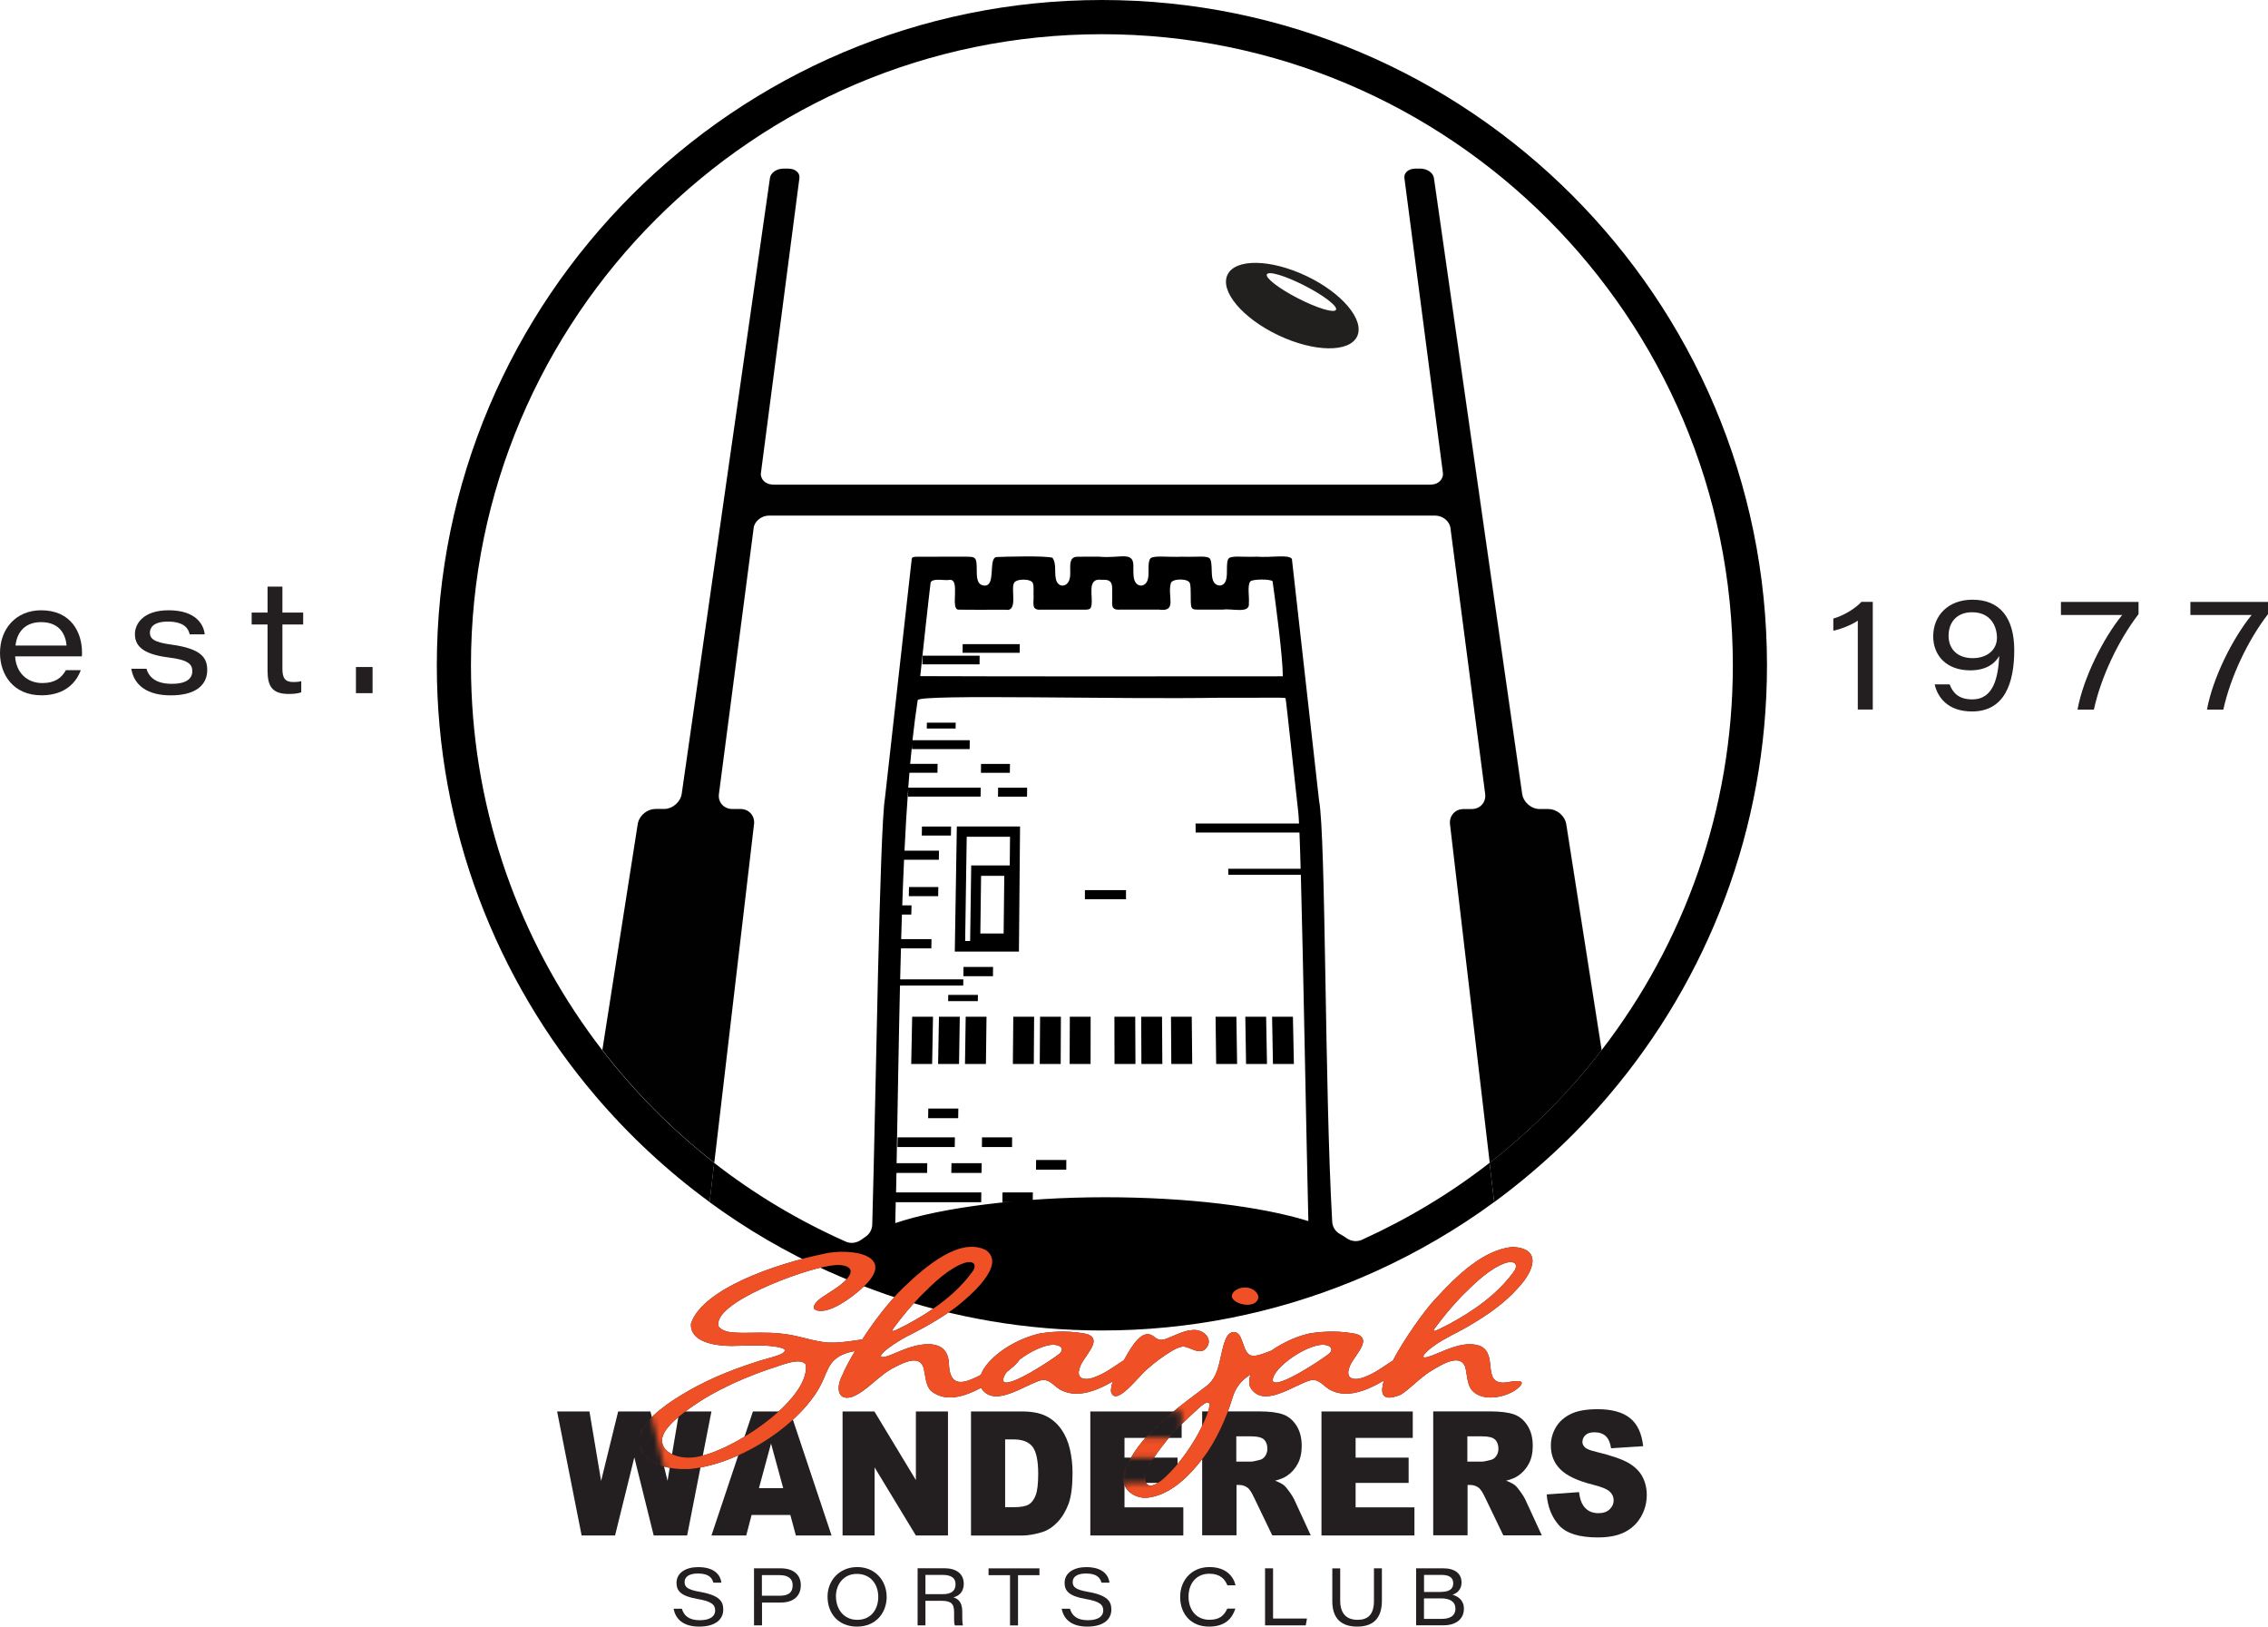 <?xml version="1.0" encoding="UTF-8"?>
<svg id="Layer_2" data-name="Layer 2" xmlns="http://www.w3.org/2000/svg" xmlns:xlink="http://www.w3.org/1999/xlink" viewBox="0 0 422.58 303">
  <defs>
    <style>
      .cls-1 {
        fill: #221f1f;
      }

      .cls-2 {
        fill: #231f20;
      }

      .cls-3 {
        fill: #fff;
      }

      .cls-4 {
        mask: url(#mask);
      }

      .cls-5 {
        fill: none;
      }

      .cls-6 {
        fill: #010101;
      }

      .cls-7 {
        fill: #f05025;
      }
    </style>
    <mask id="mask" x="117.38" y="230.69" width="169.72" height="49.92" maskUnits="userSpaceOnUse">
      <g id="mask0_21_99" data-name="mask0 21 99">
        <path class="cls-3" d="M117.38,230.69v49.92h169.72v-49.92H117.38ZM118.16,267.99c.15-1.49,1.18-3.12,3.07-4.89l2.7,10.94c-3.86-.88-5.9-3.03-5.77-6.05ZM215.92,271.6c-1.06,1.58-1.62,2.88-1.74,3.97.04.24.1.33.12.35l.06.32h-4.84v1.49l-.52-.3c-.35-.61-.53-1.25-.54-1.92-.02-1.5.65-2.81,1.34-3.98h6.12v.09h0ZM220.18,266.44c-.47.49-.92.95-1.33,1.4h-6.3l.04-.25c1.54-1.8,3.3-3.4,4.83-4.68h2.75v3.52h0Z"/>
      </g>
    </mask>
  </defs>
  <g id="Layer_1-2" data-name="Layer 1">
    <g>
      <path class="cls-5" d="M134.44,95.99l.8-5.61s6.87-47.93,8.2-57.22c.03-.24.13-.47.27-.68-.15.21-.25.44-.29.69-1.33,9.29-8.2,57.22-8.2,57.22l-.8,5.61-7.44,51.88c-.11.76-.52,1.44-1.08,1.95.57-.51.99-1.2,1.1-1.96l7.44-51.88Z"/>
      <path class="cls-5" d="M205.31,241.48c8.95,0,17.67-1.03,26.05-2.93h-.02c-8.38,1.9-17.08,2.92-26.03,2.92s-17.64-1.02-26.01-2.92h-.03c8.38,1.9,17.09,2.93,26.03,2.93Z"/>
      <path class="cls-5" d="M161.99,233.2c-10.45-4.16-20.18-9.78-28.91-16.6,0,0,0,0,0-.01-7.8-6.1-14.81-13.15-20.86-20.99,2.87-18.32,5.59-35.73,6.59-42.07.06-.39.2-.77.4-1.11-.2.34-.35.72-.41,1.12-.99,6.34-3.72,23.75-6.59,42.07h0c6.05,7.84,13.06,14.9,20.87,20.99,8.73,6.82,18.45,12.44,28.9,16.59,0,0,0,0,.01,0Z"/>
      <path class="cls-5" d="M267.34,96.04c1.43,0,2.71,1.03,2.88,2.31l6.47,49.53c.1.78-.13,1.48-.58,1.99.46-.51.69-1.22.59-2l-6.47-49.53c-.17-1.28-1.45-2.31-2.88-2.31h-124.06c-.72,0-1.4.26-1.92.68.52-.42,1.2-.67,1.91-.67h124.06Z"/>
      <path class="cls-5" d="M112.21,195.61c-14.36-18.61-23.29-41.64-24.35-66.66,1.06,25.03,9.98,48.05,24.35,66.66Z"/>
      <path class="cls-5" d="M268.84,88.05l-7.17-54.89c-.06-.48.14-.91.5-1.23-.37.32-.58.75-.51,1.24l7.17,54.89c.08.61-.13,1.17-.54,1.57.41-.4.63-.96.55-1.58Z"/>
      <path d="M179.28,238.55h.03c-5.95-1.35-11.74-3.13-17.31-5.35,0,0,0,0-.01,0,5.57,2.22,11.35,4,17.3,5.35Z"/>
      <path d="M231.37,238.54c5.93-1.35,11.69-3.13,17.25-5.33,0,0,0,0,0,0-5.56,2.21-11.33,3.99-17.27,5.34h.02Z"/>
      <path class="cls-5" d="M171.48,125.96c14.02.1,65.9.02,67.54.03-.02-3.7-1.28-13.3-1.91-17.71-.43-.43-3.73-.42-4.15.04-.6.76-.15,3.03-.27,4.01.28,2.11-3.14.96-4.88,1.24h-4.54c-.86,0-1.22-.06-1.33-.69-.18-.87.05-3.34-.23-4.19-.21-.98-3.38-.97-3.57,0-.66,2.46,1.27,5.35-2.19,4.88h-7.34c-1.92.13-1.26-1.29-1.39-2.78.01-1.76.21-2.94-1.91-2.77-2.99-.45-1.54,3.26-1.98,4.87-.12.79-.69.68-2.04.69h-7.35c-1.92.13-1.25-1.29-1.37-2.78,0-.86.04-1.64-.1-2.09-.22-.98-3.34-.97-3.57,0-.57,1.14.83,5.33-1.56,4.88-2.13-.01-7.11.03-8.62-.02-1.91.26.48-6.07-1.98-5.52-.87.12-3.03-.41-3.36.51-.3,2.36-1.91,17.18-1.92,17.33v.08s.01,0,.01,0ZM179.37,119.99h10.63l-.02,1.61h-10.64l.03-1.61ZM171.89,122.14h10.65l-.02,1.62h-10.66l.03-1.62Z"/>
      <polygon class="cls-5" points="179.83 175.29 180.75 175.29 180.96 161.21 188.13 161.21 188.19 155.87 180.12 155.87 179.83 175.29"/>
      <polygon class="cls-5" points="182.66 173.89 187.01 173.89 187.13 163.15 182.8 163.15 182.66 173.89"/>
      <path class="cls-5" d="M231.34,238.54c-15.47,0-36.55,0-52.04,0,8.37,1.9,17.07,2.92,26.01,2.92s17.65-1.02,26.03-2.92Z"/>
      <path class="cls-5" d="M274.19,150.7c.79,0,1.46-.32,1.91-.82.45-.51.68-1.22.58-1.99l-6.47-49.53c-.17-1.28-1.45-2.31-2.88-2.31h-124.06c-.71,0-1.39.26-1.91.67-.52.42-.88.99-.96,1.62-1.11,8.47-5.18,39.65-6.47,49.55-.2,1.55.92,2.81,2.5,2.81h1.5c1.58,0,2.72,1.27,2.54,2.84-1.03,8.78-4.55,38.79-7.4,63.06,0,0,0,0,0,0,0,0,0,0,0,.01,8.74,6.82,18.46,12.44,28.91,16.6.57-.11.32-.44.43-1.19.72-22.42,1.43-77,2.49-83.37,1.26-11.25,4.28-38.18,4.9-43.76.17-.82-.19-1.17,1.02-1.18,1.96.01,6.25-.03,8.45-.01,1.38.01,2.2-.08,2.5.46.65,1.22-.52,4.76,1.61,4.92,2.32.2.67-5.21,2.34-5.32,1.52-.06,9.01-.28,10.39.14.88,1.26.2,3.05.8,4.46.7,1.23,2.12.76,2.39-.53.44-1.31-.6-4.16,1.47-4.12.91-.03,2.44,0,4.05-.01,4.01.38,6.53-1.23,6.36,2.04.02.7-.02,1.49.13,2.09.39,1.67,2.21,1.66,2.59,0,.26-.99-.09-2.83.36-3.67.39-.82,3.1-.33,6.1-.46,2.66.11,4.74-.31,5.14.46.67,1.39-.41,4.68,1.74,4.92,2.13-.16.96-3.69,1.61-4.92.38-.77,2.54-.35,5.28-.46,2.96.2,5.9-.47,6.59.41.36,3.1,3.78,33.6,5.06,44.99,1.39,7.4.98,61.77,2.84,84.11,10.46-4.16,20.19-9.78,28.93-16.61-2.85-24.27-6.37-54.28-7.4-63.06-.18-1.58.95-2.84,2.54-2.84h0s0,0,0,0h1.51Z"/>
      <path class="cls-5" d="M243.92,232.22c-.44-15.82-1.02-50.88-1.52-69.25h-13.51l-.02-1.13h13.49c-.08-2.68-.15-4.97-.22-6.75h-19.34l-.02-1.68h19.28c-.05-.97-.09-1.68-.14-2.1-.67-5.86-2.28-21.08-2.37-21.23-.09-.22-4.84-.04-11.97-.1-19.51.35-55.85-.71-56.57.44-.36,2.32-.69,4.82-.97,7.48h10.67l-.02,1.65h-10.76l.02-.71c-.12,1.13-.23,2.28-.34,3.46h5.11l-.03,1.66h-5.22c-.08.91-.15,1.83-.22,2.77h13.5l-.02,1.67h-13.52l.03-1.44c-.27,3.64-.5,7.49-.69,11.51h6.43l-.03,1.69h-6.48c-.13,2.76-.24,5.6-.34,8.5h1.73l-.04,1.71h-1.75c-.05,1.51-.1,3.04-.14,4.58h5.65l-.03,1.72h-5.66c-.05,1.9-.1,3.83-.15,5.77h11.77l-.02,1.16h-11.78c-.24,10.66-.41,21.87-.63,33.09h5.71l-.03,1.81h-5.71c-.02,1.21-.05,2.42-.07,3.63h15.88l-.02,1.82h-15.9c-.07,3.17-.14,6.34-.22,9.48l.02.02c15.93-.06,79.29.14,77.22-.07.02-.12,0-.5-.01-1.15ZM178.05,135.71h-5.37l.02-1.09h5.36l-.02,1.09ZM174.8,166.94h-5.47l.04-1.7h5.46l-.03,1.7ZM178.21,228.81h-5.67l.03-1.83h5.66l-.03,1.83ZM202.15,165.81h7.65v1.7s-7.65,0-7.65,0v-1.7ZM193.79,189.4h3.88l-.04,8.8h-3.9l.06-8.8ZM182.79,142.3h5.39l-.02,1.66h-5.39l.02-1.66ZM191.38,146.73v1.67h-5.42l.02-1.67h5.4ZM177.18,155.65h-5.43l.03-1.68h5.43l-.03,1.68ZM177.9,177.26l.38-23.31h11.78l-.21,23.31h-11.95ZM185.03,180.12l-.02,1.73h-5.52l.03-1.73h5.51ZM176.68,185.33h5.53l-.02,1.16h-5.53l.02-1.16ZM183.81,189.4l-.11,8.8h-3.9l.13-8.8h3.88ZM174.95,189.4h3.88l-.14,8.8h-3.9l.16-8.8ZM178.56,206.5l-.03,1.79h-5.6l.03-1.79h5.6ZM169.96,189.4h3.88l-.16,8.8h-3.9l.18-8.8ZM167.21,213.67l.04-1.8h10.67l-.03,1.8h-10.68ZM182.88,218.49h-5.64l.03-1.81h5.63l-.02,1.81ZM182.97,211.87h5.62l-.02,1.8h-5.62l.02-1.8ZM192.43,223.94h-5.65l.02-1.82h5.65v1.82ZM192.62,198.2h-3.9l.09-8.8h3.88l-.07,8.8ZM198.67,217.88h-5.63v-1.81h5.64v1.81ZM203.2,198.2h-3.9l.03-8.8h3.88v8.8ZM207.66,198.2v-8.8s3.87,0,3.87,0l.03,8.8h-3.9ZM212.67,198.2l-.04-8.8h3.88l.06,8.8h-3.9ZM218.24,198.2l-.07-8.8h3.88l.09,8.8h-3.9ZM226.6,198.2l-.11-8.8h3.88l.13,8.8h-3.9ZM232.17,198.2l-.14-8.8h3.88l.16,8.8h-3.9ZM237.18,198.2l-.16-8.8h3.88l.18,8.8h-3.9Z"/>
      <polygon points="188.18 142.3 182.79 142.3 182.77 143.96 188.16 143.96 188.18 142.3"/>
      <polygon points="197.67 189.4 193.79 189.4 193.73 198.2 197.63 198.2 197.67 189.4"/>
      <polygon points="185.95 148.4 191.36 148.4 191.38 146.73 185.97 146.73 185.95 148.4"/>
      <polygon points="171.75 155.65 177.18 155.65 177.21 153.97 171.78 153.97 171.75 155.65"/>
      <polygon points="190.01 119.99 179.37 119.99 179.35 121.6 189.99 121.6 190.01 119.99"/>
      <polygon points="182.53 122.14 171.89 122.14 171.85 123.75 182.51 123.75 182.53 122.14"/>
      <polygon points="172.68 135.71 178.05 135.71 178.07 134.62 172.7 134.62 172.68 135.71"/>
      <polygon points="209.8 165.81 202.15 165.81 202.14 167.51 209.8 167.51 209.8 165.81"/>
      <path d="M190.06,153.95h-11.78l-.38,23.31h11.95l.21-23.31ZM187.01,173.89h-4.35l.14-10.74h4.32l-.12,10.74ZM188.13,161.21h-7.17l-.2,14.08h-.93l.29-19.42h8.07l-.05,5.34Z"/>
      <polygon points="169.33 166.94 174.8 166.94 174.83 165.24 169.37 165.24 169.33 166.94"/>
      <polygon points="172.54 228.81 178.21 228.81 178.24 226.98 172.58 226.98 172.54 228.81"/>
      <polygon points="212.63 189.4 212.67 198.2 216.57 198.2 216.51 189.4 212.63 189.4"/>
      <polygon points="199.3 198.2 203.2 198.2 203.21 189.4 199.33 189.4 199.3 198.2"/>
      <polygon points="218.18 189.4 218.24 198.2 222.14 198.2 222.05 189.4 218.18 189.4"/>
      <polygon points="207.64 189.4 207.66 198.2 211.56 198.2 211.52 189.4 207.64 189.4"/>
      <polygon points="193.03 217.88 198.67 217.88 198.68 216.08 193.05 216.08 193.03 217.88"/>
      <polygon points="237.02 189.4 237.18 198.2 241.08 198.2 240.9 189.4 237.02 189.4"/>
      <polygon points="188.72 198.2 192.62 198.2 192.68 189.4 188.8 189.4 188.72 198.2"/>
      <polygon points="232.03 189.4 232.17 198.2 236.07 198.2 235.91 189.4 232.03 189.4"/>
      <polygon points="226.49 189.4 226.6 198.2 230.5 198.2 230.37 189.4 226.49 189.4"/>
      <polygon points="182.21 185.33 176.68 185.33 176.66 186.49 182.19 186.49 182.21 185.33"/>
      <polygon points="178.83 189.4 174.95 189.4 174.79 198.2 178.69 198.2 178.83 189.4"/>
      <polygon points="179.8 198.2 183.7 198.2 183.81 189.4 179.93 189.4 179.8 198.2"/>
      <polygon points="185.01 181.85 185.03 180.12 179.52 180.12 179.5 181.85 185.01 181.85"/>
      <polygon points="186.77 223.94 192.43 223.94 192.44 222.12 186.79 222.12 186.77 223.94"/>
      <polygon points="172.93 208.29 178.53 208.29 178.56 206.5 172.96 206.5 172.93 208.29"/>
      <polygon points="173.84 189.4 169.96 189.4 169.78 198.2 173.68 198.2 173.84 189.4"/>
      <polygon points="177.25 218.49 182.88 218.49 182.91 216.68 177.28 216.68 177.25 218.49"/>
      <polygon points="177.92 211.87 167.25 211.87 167.21 213.67 177.89 213.67 177.92 211.87"/>
      <polygon points="188.58 211.87 182.97 211.87 182.95 213.67 188.57 213.67 188.58 211.87"/>
      <path class="cls-6" d="M288.5,150.71h-1.61c-1.59,0-3.06-1.26-3.28-2.82-1.67-11.61-7.44-51.89-7.44-51.89l-.8-5.61-8.2-57.22c-.13-.97-1.25-1.75-2.5-1.75h-.99c-.62,0-1.14.19-1.51.5-.36.32-.56.75-.5,1.23l7.17,54.89c.08.62-.14,1.18-.55,1.58-.41.41-1.01.66-1.72.66h-122.53c-1.41,0-2.42-1-2.26-2.23l7.17-54.89c.12-.96-.78-1.74-2.02-1.74h-.99c-.92,0-1.78.43-2.21,1.05-.14.21-.24.44-.27.68-1.33,9.29-8.2,57.22-8.2,57.22l-.8,5.61-7.44,51.88c-.11.76-.52,1.45-1.1,1.96-.6.54-1.37.88-2.19.88h-1.61c-1.18,0-2.31.71-2.9,1.72-.2.34-.34.71-.4,1.11-.99,6.34-3.72,23.75-6.59,42.07,6.05,7.84,13.06,14.89,20.86,20.99,2.85-24.26,6.37-54.27,7.4-63.05.18-1.58-.95-2.84-2.54-2.84h-1.5c-1.59,0-2.71-1.26-2.5-2.81,1.29-9.89,5.36-41.07,6.47-49.54.08-.64.45-1.21.97-1.63.52-.42,1.2-.68,1.92-.68h124.06c1.43,0,2.71,1.03,2.88,2.31l6.47,49.53c.1.78-.13,1.49-.59,2-.45.51-1.13.83-1.92.83h-1.51c-1.58,0-2.71,1.26-2.53,2.84,1.03,8.78,4.55,38.79,7.4,63.06,7.8-6.09,14.81-13.14,20.85-20.98-2.87-18.32-5.59-35.73-6.59-42.07-.25-1.58-1.74-2.84-3.32-2.84Z"/>
      <path class="cls-6" d="M122.11,150.7h1.61c.82,0,1.59-.34,2.19-.88-.6.53-1.37.86-2.18.86h-1.61c-1.19,0-2.32.71-2.92,1.73.6-1.01,1.72-1.72,2.9-1.72Z"/>
      <path class="cls-6" d="M291.83,153.54c-.25-1.58-1.73-2.84-3.32-2.84h0s-1.61,0-1.61,0c-1.59,0-3.05-1.26-3.28-2.82-1.67-11.61-7.44-51.89-7.44-51.89l-.8-5.61-8.2-57.22c-.14-.97-1.26-1.75-2.5-1.75h-.99c-.62,0-1.16.2-1.52.51.37-.31.89-.5,1.51-.5h.99c1.25,0,2.37.78,2.5,1.75l8.2,57.22.8,5.61s5.77,40.28,7.44,51.89c.22,1.56,1.69,2.82,3.28,2.82h1.61c1.58,0,3.07,1.27,3.32,2.84.99,6.34,3.72,23.74,6.59,42.07,0,0,0-.01.01-.02-2.87-18.32-5.59-35.73-6.59-42.07Z"/>
      <path class="cls-6" d="M146.92,31.43c1.24,0,2.14.78,2.02,1.74l-7.17,54.89c-.16,1.23.85,2.23,2.26,2.23h122.53c.71,0,1.31-.25,1.72-.66-.41.4-1.01.65-1.71.65h-122.53c-1.41,0-2.42-1-2.26-2.23l7.16-54.89c.13-.97-.78-1.74-2.02-1.74h-.99c-.94,0-1.8.44-2.23,1.06.43-.62,1.29-1.05,2.21-1.05h.99Z"/>
      <path class="cls-6" d="M274.19,150.7c.79,0,1.47-.32,1.92-.83-.45.51-1.12.82-1.91.82h-1.51s0,0,0,0h0s1.51,0,1.51,0Z"/>
      <path class="cls-6" d="M140.49,153.53c.18-1.58-.95-2.84-2.54-2.84h-1.5c-1.58,0-2.71-1.26-2.5-2.81,1.29-9.89,5.36-41.08,6.47-49.55.08-.64.44-1.21.96-1.62-.52.42-.88.99-.97,1.63-1.11,8.47-5.18,39.66-6.47,49.54-.2,1.55.92,2.81,2.5,2.81h1.5c1.58,0,2.72,1.27,2.54,2.84-1.03,8.78-4.55,38.79-7.4,63.05,0,0,0,0,0,0,2.85-24.27,6.37-54.28,7.4-63.06Z"/>
      <path class="cls-1" d="M243.41,51.41c-6.67-3.17-13.25-3.27-14.7-.23-1.45,3.05,2.78,8.09,9.45,11.26,6.67,3.17,13.25,3.27,14.7.23,1.45-3.05-2.78-8.09-9.45-11.26ZM248.93,57.71c-.34.65-3.49-.29-7.05-2.12-3.56-1.82-6.17-3.83-5.83-4.49s3.49.29,7.05,2.12c3.56,1.82,6.17,3.83,5.83,4.49Z"/>
      <g>
        <path d="M329.23,123.92c0-68.33-55.58-123.92-123.92-123.92s-123.92,55.59-123.92,123.92c0,30.54,11.11,58.53,29.49,80.15,6.31,7.42,13.47,14.09,21.34,19.85.27-2.36.57-4.81.86-7.31-7.8-6.1-14.82-13.15-20.87-20.99h0c-14.37-18.61-23.29-41.64-24.35-66.66-.07-1.67-.11-3.35-.11-5.03,0-64.82,52.74-117.56,117.56-117.56s117.56,52.74,117.56,117.56c0,26.97-9.14,51.84-24.46,71.7-6.05,7.84-13.06,14.9-20.87,20.99.29,2.51.58,4.96.86,7.31,7.86-5.77,15.03-12.43,21.34-19.85h0c18.39-21.62,29.49-49.61,29.49-80.15Z"/>
        <path d="M154.41,236.86c1.44.65,2.89,1.27,4.35,1.87.44.18.88.36,1.32.53,1.66.65,3.33,1.27,5.02,1.86,12.61,4.34,26.14,6.72,40.21,6.72,16.46,0,32.16-3.25,46.54-9.1,1.47-.6,2.92-1.22,4.36-1.87,7.86-3.56,15.3-7.9,22.19-12.95-.27-2.36-.57-4.81-.86-7.31-7.28,5.68-15.27,10.47-23.77,14.33-.94.43-2.02.3-2.87-.3-.38-.27-.8-.53-1.27-.79-.84-.46-1.36-1.33-1.41-2.28-1.42-24.72-1.17-71.63-2.45-78.47-1.28-11.39-4.7-41.89-5.06-44.99-.69-.88-3.63-.21-6.59-.41-2.74.11-4.89-.31-5.28.46-.65,1.23.52,4.76-1.61,4.92-2.15-.24-1.07-3.54-1.74-4.92-.39-.77-2.47-.35-5.14-.46-3,.14-5.71-.36-6.1.46-.45.84-.1,2.68-.36,3.67-.38,1.66-2.2,1.67-2.59,0-.15-.6-.12-1.4-.13-2.09.18-3.27-2.34-1.66-6.36-2.04-1.61,0-3.14-.02-4.05.01-2.07-.04-1.03,2.81-1.47,4.12-.27,1.29-1.7,1.77-2.39.53-.6-1.41.08-3.2-.8-4.46-1.38-.42-8.87-.2-10.39-.14-1.67.11-.02,5.52-2.34,5.32-2.13-.16-.97-3.7-1.61-4.92-.3-.54-1.12-.45-2.5-.46-2.2-.02-6.49.02-8.45.01-1.21,0-.85.36-1.02,1.18-.62,5.58-3.64,32.5-4.9,43.76-1,6.03-1.68,55.19-2.37,79.47-.03.92-.5,1.77-1.27,2.27-.24.15-.46.31-.67.47-.87.66-2.01.87-3.01.42-8.78-3.91-17.01-8.82-24.5-14.66-.29,2.51-.58,4.96-.86,7.31,6.89,5.05,14.32,9.39,22.19,12.94ZM173.38,108.55c.33-.93,2.49-.39,3.36-.51,2.46-.56.07,5.78,1.98,5.52,1.5.05,6.49.01,8.62.02,2.39.46.99-3.74,1.56-4.88.24-.97,3.36-.98,3.57,0,.15.45.11,1.24.1,2.09.12,1.49-.56,2.91,1.37,2.78h7.35c1.35-.01,1.92.1,2.04-.69.44-1.61-1.01-5.32,1.98-4.87,2.12-.16,1.93,1.01,1.91,2.77.13,1.49-.53,2.91,1.39,2.78h7.34c3.45.47,1.53-2.42,2.19-4.88.19-.97,3.36-.98,3.57,0,.27.85.05,3.32.23,4.19.11.63.47.69,1.33.69h4.54c1.74-.28,5.16.87,4.88-1.24.12-.98-.33-3.25.27-4.01.41-.46,3.72-.47,4.15-.04.62,4.41,1.89,14,1.91,17.71-1.65-.01-53.52.06-67.54-.03h0s-.01-.08-.01-.08c0-.16,1.62-14.97,1.92-17.33ZM166.92,223.94h15.9l.02-1.82h-15.88c.03-1.21.05-2.42.07-3.63h5.71l.03-1.81h-5.71c.21-11.22.38-22.43.63-33.09h11.78l.02-1.16h-11.77c.05-1.94.09-3.87.15-5.77h5.66l.03-1.72h-5.65c.04-1.54.09-3.07.14-4.58h1.75l.04-1.71h-1.73c.1-2.9.21-5.74.34-8.5h6.48l.03-1.69h-6.43c.19-4.02.42-7.87.69-11.51l-.03,1.44h13.52l.02-1.67h-13.5c.07-.94.14-1.86.22-2.77h5.22l.03-1.66h-5.11c.11-1.18.22-2.34.34-3.46l-.02.71h10.76l.02-1.65h-10.67c.29-2.66.61-5.16.97-7.48.72-1.15,37.06-.09,56.57-.44,7.13.06,11.88-.12,11.97.1.09.15,1.7,15.37,2.37,21.23.05.42.09,1.13.14,2.1h-19.28l.02,1.68h19.34c.07,1.78.15,4.07.22,6.75h-13.49l.02,1.13h13.51c.46,16.71.98,47.21,1.4,64.5-8.66-2.69-22.39-4.44-37.89-4.44s-30.52,1.91-39.08,4.82c.03-1.3.06-2.6.09-3.91Z"/>
      </g>
    </g>
    <g>
      <path class="cls-2" d="M153.55,241.41c.82-.56,1.8-1.14,2.64-1.75,4.34-3.18,1.86-4.51-1.66-3.86-4.95.69-22.2,7.02-20.6,11.37,1.09,1.17,2.89,1.03,4.41,1.11,2.15-.02,4.59-.12,6.83.1,3.17.25,5.58,1.25,8.21,1.61,2.94.43,6.26-.48,9.23-.69,2.5-.16,3.05.7,1.84,1.3-2.74,1.18-6.59.54-8.92,2.68-1,.88-1.48,2.19-2.01,3.43-3.17,7.88-15.16,15.92-24.79,16.91-3.86.28-10.02-.8-9.81-5.59.28-2.85,4.8-6.2,7.66-7.94,4.48-2.79,9.17-4.74,14.12-6.33,2.08-.76,5.82-1.36,5.52-2.33-.26-.29-.68-.36-1.15-.48-2.38-.46-5.04-.32-7.49-.26-3.14.17-9.11-.24-8.83-4.16,2.23-6.48,15.72-11.08,24.58-12.93,5.13-1.26,14.39.17,7.02,6.59-1.97,1.74-5.4,4.21-7.73,3.99-2.09-.21-.44-1.93.79-2.68l.12-.09h0ZM150.1,254.13c-1.18-1.38-4.69.3-7.16,1.02-5.98,2.12-11.72,4.81-16.64,8.89-1.62,1.41-2.59,2.55-2.89,3.74-.47,2.67,2.63,3.88,5.29,3.74,6.5-.24,22.3-10.55,21.45-17.32l-.04-.06h0Z"/>
      <path class="cls-2" d="M189.9,252.17c1.54.84-3.21,4.09-4.01,4.56-3.72,2.24-8.68,5.33-12.4,2.38-1.09-1.05-1.04-3.02-1.43-4.37-.79-2.43-3.75-.88-5.32-.07-3.04,1.44-5.29,4.64-8.16,5.6-2.75.67-2.67-2.17-1.69-3.97,1.66-3.98,6.61-11.71,11.36-16.36,4.28-4.12,10.64-9.54,15.48-7.05,3.84,2.78-3.07,8.55-5.37,10.41-2.76,2.11-5.87,3.86-8.52,5.21-1.67.76-5.36,3.04-5.71,4.02-.09.93,3.33-.83,3.92-.99,3.24-1.36,8.59-2.47,8.76,2.51.12,3.3,1.5,4.09,4.46,2.77,3.21-1.26,5.47-4.27,8.6-4.67h.05l-.02.02ZM171.53,241.4c-1.88,1.98-3.42,3.81-4.94,5.88-1.24,1.54,1.28-.04,2.56-.63,4.66-2.52,9.13-5.64,12.19-9.97.72-1.29-.11-1.88-1.64-1.44-2.97,1.03-5.74,3.74-8.04,6.04l-.12.13h0Z"/>
      <path class="cls-2" d="M202.6,248.53c3.13,1.1-1.01,4.37-1.45,6.36-.7,2.02,1.02,2.44,3.14,1.51,2.83-1.05,5.43-3.8,8.43-4.63,2.43-.24-.73,2.7-1.49,3.13-3.82,2.4-9.19,6.39-13.69,3.96-1.23-.71-2.06-2.12-3.63-1.73-3.02.83-8.9,5.43-11.22,1.21-.4-1.1,0-2.35.6-3.33,1.97-3.1,6.44-5.72,10.54-6.63,3.08-.47,5.78-.46,8.67.11l.11.03ZM186.96,257.29c.81,1.48,9.23-4.13,10.38-5.07.93-.75.5-1.47-.47-1.65-2.93-.7-10.2,4.26-9.94,6.65l.02.06h0Z"/>
      <path class="cls-2" d="M214.85,248.85c.78.75,1.56.94,2.6.47,1.36-.51,3.09-1.47,4.62-1.55,1.97-.31,4.03,1.5,2.77,3.22-1.16,1.6-2.85.03-4.24-.15-.55-.03-1.24.22-2.13.73-1.64.95-3.33,2.22-4.78,3.52-1.41,1.1-5.91,7.28-6.7,4.08.02-2.27,1.78-4.5,2.81-6.51,1.07-1.81,2.94-5.14,4.97-3.85l.06.05h0Z"/>
      <path class="cls-2" d="M231.13,249.1c.67,1.21.85,3.42,2.29,3.44,1.41.17,4.18-1.51,5.95-1.68.54-.08,2.19-.28,1.79.62-.75,1.02-2.26,1.62-3.43,2.22-3.86,1.87-6.93,2.69-8.13,6.8-1.08,3.58-3.01,7.95-5.5,11.18-2.98,3.84-6.37,6.93-10.45,7.33-2.29.11-4.38-1.49-4.39-3.53-.02-1.49.76-2.79,1.52-4.06,3.27-5.53,9.28-9.6,14.08-13.28,2.71-2.09,2.29-6.26,3.71-9.11.64-1.11,1.87-1.28,2.53-.04l.05.09h-.02ZM217.53,268.15c-1.69,2.12-3.93,4.93-4.13,7.43.23,2.06,2.26.98,3.76-.46,2.32-2.17,4.48-5.14,6.05-7.98,1.5-2.7,4.06-8.63-.26-4.46-1.77,1.62-3.64,3.4-5.29,5.31l-.13.16h0ZM234.46,241.67c-.27,2.05-4.04,1.56-4.85.13-.4-.74.63-1.88,2.16-1.96,1.11-.09,2.52.56,2.69,1.73v.09h0Z"/>
      <path class="cls-2" d="M252.82,248.53c3.13,1.1-1.01,4.37-1.45,6.36-.7,2.02,1.02,2.44,3.14,1.51,2.83-1.05,5.43-3.8,8.43-4.63,2.43-.24-.73,2.7-1.49,3.13-3.82,2.4-9.2,6.39-13.69,3.96-1.23-.71-2.06-2.12-3.63-1.73-3.02.83-8.9,5.43-11.22,1.21-.4-1.1,0-2.35.6-3.33,1.97-3.1,6.44-5.72,10.54-6.63,3.08-.47,5.78-.46,8.67.11l.11.03ZM237.18,257.29c.81,1.48,9.23-4.13,10.38-5.07.93-.75.5-1.47-.47-1.65-2.93-.7-10.2,4.26-9.94,6.65l.02.06h0Z"/>
      <path class="cls-2" d="M281.33,257.4c1.42-.24,3.31-.35,1.39,1.27-1.8,1.47-5.76,2.45-7.94.79-1.52-1.06-1.34-3.28-1.78-4.83-1.02-2.73-4.77-.18-6.4.77-2.05,1.25-3.96,3.41-5.63,4.41-9.32,3.83,2.89-14.07,6.32-17.67,4.24-4.68,9.14-9.3,14.46-9.86,5.43.19,4.33,4.22,1.04,7.7-2.53,2.85-5.74,5.03-8.99,6.94-2.37,1.41-4.61,2.32-6.64,3.79-1.31.89-3.7,3.17.05,1.64,2.74-1.13,6.08-2.73,8.78-1.53,3.27,1.73-.26,7.64,5.22,6.61l.12-.02v-.02ZM272.39,241.4c-1.88,1.98-3.42,3.81-4.94,5.88-1.24,1.54,1.28-.04,2.56-.63,4.66-2.52,9.12-5.64,12.19-9.97.72-1.28-.11-1.88-1.64-1.44-2.97,1.03-5.74,3.74-8.04,6.04l-.12.13h0Z"/>
      <path class="cls-2" d="M103.8,262.92h6.03l2.17,12.94,3.18-12.94h6.01l3.19,12.92,2.18-12.92h6l-4.53,23.11h-6.23l-3.61-14.55-3.59,14.55h-6.23l-4.57-23.11Z"/>
      <path class="cls-2" d="M147.25,282.21h-7.21l-1,3.82h-6.48l7.73-23.11h6.93l7.72,23.11h-6.65l-1.03-3.82h0ZM145.93,277.21l-2.27-8.31-2.25,8.31h4.52Z"/>
      <path class="cls-2" d="M156.99,262.92h5.93l7.73,12.78v-12.78h5.98v23.11h-5.98l-7.69-12.68v12.68h-5.97v-23.11Z"/>
      <path class="cls-2" d="M180.93,262.92h9.44c1.86,0,3.36.28,4.51.85,1.14.57,2.09,1.38,2.84,2.44.75,1.06,1.29,2.29,1.62,3.71s.5,2.9.5,4.48c0,2.47-.25,4.38-.75,5.75-.51,1.36-1.2,2.5-2.08,3.42-.89.92-1.84,1.53-2.86,1.84-1.39.42-2.65.63-3.79.63h-9.44v-23.11h0ZM187.28,268.14v12.62h1.55c1.33,0,2.27-.17,2.83-.5.56-.33,1-.91,1.31-1.73.32-.83.47-2.16.47-4.01,0-2.44-.36-4.12-1.06-5.03-.71-.91-1.89-1.36-3.53-1.36h-1.59,0Z"/>
      <path class="cls-2" d="M203.16,262.92h17.01v4.93h-10.65v3.67h9.88v4.71h-9.88v4.56h10.96v5.23h-17.33v-23.11h0Z"/>
      <path class="cls-2" d="M223.99,286.02v-23.11h10.58c1.96,0,3.46.19,4.5.57,1.04.38,1.87,1.08,2.51,2.11.64,1.02.96,2.27.96,3.74,0,1.29-.24,2.39-.73,3.32-.49.93-1.16,1.69-2.01,2.26-.54.37-1.28.67-2.23.91.75.28,1.31.57,1.66.85.23.19.58.59,1.02,1.21.44.62.74,1.1.89,1.43l3.08,6.69h-7.17l-3.4-7.06c-.43-.91-.82-1.51-1.15-1.78-.46-.35-.98-.54-1.55-.54h-.56v9.37h-6.38ZM230.36,272.27h2.67c.29,0,.85-.1,1.68-.32.42-.09.76-.34,1.03-.73.26-.39.4-.84.4-1.34,0-.75-.21-1.32-.63-1.72-.42-.4-1.21-.6-2.37-.6h-2.79v4.7h.02Z"/>
      <path class="cls-2" d="M246.22,262.92h17.01v4.93h-10.65v3.67h9.88v4.71h-9.88v4.56h10.96v5.23h-17.32v-23.11h0Z"/>
      <path class="cls-2" d="M267.04,286.02v-23.11h10.58c1.96,0,3.46.19,4.5.57,1.04.38,1.87,1.08,2.51,2.11.64,1.02.96,2.27.96,3.74,0,1.29-.24,2.39-.73,3.32-.49.93-1.16,1.69-2.01,2.26-.54.37-1.28.67-2.23.91.75.28,1.31.57,1.66.85.23.19.58.59,1.02,1.21.44.62.74,1.1.89,1.43l3.08,6.69h-7.17l-3.4-7.06c-.43-.91-.82-1.51-1.15-1.78-.46-.35-.98-.54-1.55-.54h-.56v9.37h-6.38ZM273.41,272.27h2.67c.29,0,.85-.1,1.68-.32.42-.09.76-.34,1.03-.73.26-.39.4-.84.4-1.34,0-.75-.21-1.32-.63-1.72-.42-.4-1.21-.6-2.37-.6h-2.79v4.7h.02Z"/>
      <path class="cls-2" d="M288.17,278.38l6.04-.43c.13,1.1.4,1.95.8,2.52.65.94,1.59,1.4,2.81,1.4.91,0,1.6-.24,2.1-.72.49-.48.74-1.03.74-1.66s-.23-1.14-.7-1.61c-.47-.47-1.55-.92-3.25-1.34-2.78-.7-4.77-1.64-5.95-2.81-1.2-1.17-1.8-2.65-1.8-4.46,0-1.19.3-2.31.92-3.37.61-1.06,1.53-1.88,2.76-2.49,1.23-.61,2.91-.91,5.05-.91,2.63,0,4.62.55,6.01,1.65,1.38,1.1,2.2,2.85,2.46,5.24l-5.98.39c-.16-1.04-.49-1.8-1-2.27-.51-.47-1.21-.71-2.11-.71-.74,0-1.29.17-1.67.53-.37.35-.56.78-.56,1.28,0,.37.16.7.46.99.3.31,1.01.59,2.13.85,2.77.67,4.76,1.36,5.96,2.04,1.2.69,2.08,1.55,2.62,2.56.54,1.02.82,2.16.82,3.42,0,1.48-.37,2.85-1.1,4.1-.73,1.25-1.75,2.2-3.05,2.85-1.31.65-2.95.97-4.95.97-3.5,0-5.91-.76-7.26-2.27-1.34-1.51-2.11-3.44-2.29-5.77h0Z"/>
      <g class="cls-4">
        <g>
          <path class="cls-7" d="M153.55,241.41c.82-.56,1.8-1.14,2.64-1.75,4.34-3.18,1.86-4.51-1.66-3.86-4.95.69-22.2,7.02-20.6,11.37,1.09,1.17,2.89,1.03,4.41,1.11,2.15-.02,4.59-.12,6.83.1,3.17.25,5.58,1.25,8.21,1.61,2.94.43,6.26-.48,9.23-.69,2.5-.16,3.05.7,1.84,1.3-2.74,1.18-6.59.54-8.92,2.68-1,.88-1.48,2.19-2.01,3.43-3.17,7.88-15.16,15.92-24.79,16.91-3.86.28-10.02-.8-9.81-5.59.28-2.85,4.8-6.2,7.66-7.94,4.48-2.79,9.17-4.74,14.12-6.33,2.08-.76,5.82-1.36,5.52-2.33-.26-.29-.68-.36-1.15-.48-2.38-.46-5.04-.32-7.49-.26-3.14.17-9.11-.24-8.83-4.16,2.23-6.48,15.72-11.08,24.58-12.93,5.13-1.26,14.39.17,7.02,6.59-1.97,1.74-5.4,4.21-7.73,3.99-2.09-.21-.44-1.93.79-2.68l.12-.09h0ZM150.1,254.13c-1.18-1.38-4.69.3-7.16,1.02-5.98,2.12-11.72,4.81-16.64,8.89-1.62,1.41-2.59,2.55-2.89,3.74-.47,2.67,2.63,3.88,5.29,3.74,6.5-.24,22.3-10.55,21.45-17.32l-.04-.06h0Z"/>
          <path class="cls-7" d="M189.89,252.17c1.54.84-3.21,4.09-4.01,4.56-3.72,2.24-8.68,5.33-12.4,2.38-1.09-1.05-1.04-3.02-1.43-4.37-.79-2.43-3.75-.88-5.32-.07-3.04,1.44-5.29,4.64-8.16,5.6-2.75.67-2.67-2.17-1.69-3.97,1.66-3.98,6.61-11.71,11.36-16.36,4.28-4.12,10.64-9.54,15.48-7.05,3.84,2.78-3.07,8.55-5.37,10.41-2.76,2.11-5.87,3.86-8.52,5.21-1.67.76-5.36,3.04-5.71,4.02-.09.93,3.33-.83,3.92-.99,3.24-1.36,8.59-2.47,8.76,2.51.12,3.3,1.5,4.09,4.46,2.77,3.21-1.26,5.47-4.27,8.6-4.67h.05l-.02.02ZM171.53,241.4c-1.88,1.98-3.42,3.81-4.94,5.88-1.24,1.54,1.28-.04,2.56-.63,4.66-2.52,9.13-5.64,12.19-9.97.72-1.29-.11-1.88-1.64-1.44-2.97,1.03-5.74,3.74-8.04,6.04l-.12.13h0Z"/>
          <path class="cls-7" d="M202.6,248.53c3.13,1.1-1.01,4.37-1.45,6.36-.7,2.02,1.02,2.44,3.14,1.51,2.83-1.05,5.43-3.8,8.43-4.63,2.43-.24-.73,2.7-1.49,3.13-3.82,2.4-9.19,6.39-13.69,3.96-1.23-.71-2.06-2.12-3.63-1.73-3.02.83-8.9,5.43-11.22,1.21-.4-1.1,0-2.35.6-3.33,1.97-3.1,6.44-5.72,10.54-6.63,3.08-.47,5.78-.46,8.67.11l.11.03ZM186.96,257.29c.81,1.48,9.23-4.13,10.38-5.07.93-.75.5-1.47-.47-1.65-2.93-.7-10.2,4.26-9.94,6.65l.02.06h0Z"/>
          <path class="cls-7" d="M214.85,248.85c.78.75,1.56.94,2.6.47,1.36-.51,3.09-1.47,4.62-1.55,1.97-.31,4.03,1.5,2.77,3.22-1.16,1.6-2.85.03-4.24-.15-.55-.03-1.24.22-2.13.73-1.64.95-3.33,2.22-4.78,3.52-1.41,1.1-5.91,7.28-6.7,4.08.02-2.27,1.78-4.5,2.81-6.51,1.07-1.81,2.94-5.14,4.97-3.85l.06.05h0Z"/>
          <path class="cls-7" d="M231.13,249.1c.67,1.21.85,3.42,2.29,3.44,1.41.17,4.18-1.51,5.95-1.68.54-.08,2.19-.28,1.79.62-.75,1.02-2.26,1.62-3.43,2.22-3.86,1.87-6.93,2.69-8.13,6.8-1.08,3.58-3.01,7.95-5.5,11.18-2.98,3.84-6.37,6.93-10.45,7.33-2.29.11-4.38-1.49-4.39-3.53-.02-1.49.76-2.79,1.52-4.06,3.27-5.53,9.28-9.6,14.08-13.28,2.71-2.09,2.29-6.26,3.71-9.11.64-1.11,1.87-1.28,2.53-.04l.05.09h-.02ZM217.53,268.15c-1.69,2.12-3.93,4.93-4.13,7.43.23,2.06,2.26.98,3.76-.46,2.32-2.17,4.48-5.14,6.05-7.98,1.5-2.7,4.06-8.63-.26-4.46-1.77,1.62-3.64,3.4-5.29,5.31l-.13.16h0ZM234.46,241.67c-.27,2.05-4.04,1.56-4.85.13-.4-.74.63-1.88,2.16-1.96,1.11-.09,2.52.56,2.69,1.73v.09h0Z"/>
          <path class="cls-7" d="M252.82,248.53c3.13,1.1-1.01,4.37-1.45,6.36-.7,2.02,1.02,2.44,3.14,1.51,2.83-1.05,5.43-3.8,8.43-4.63,2.43-.24-.73,2.7-1.49,3.13-3.82,2.4-9.2,6.39-13.69,3.96-1.23-.71-2.06-2.12-3.63-1.73-3.02.83-8.9,5.43-11.22,1.21-.4-1.1,0-2.35.6-3.33,1.97-3.1,6.44-5.72,10.54-6.63,3.08-.47,5.78-.46,8.67.11l.11.03ZM237.18,257.29c.81,1.48,9.23-4.13,10.38-5.07.93-.75.5-1.47-.47-1.65-2.93-.7-10.2,4.26-9.94,6.65l.02.06h0Z"/>
          <path class="cls-7" d="M281.33,257.4c1.42-.24,3.31-.35,1.39,1.27-1.8,1.47-5.76,2.45-7.94.79-1.52-1.06-1.34-3.28-1.78-4.83-1.02-2.73-4.77-.18-6.4.77-2.05,1.25-3.96,3.41-5.63,4.41-9.32,3.83,2.89-14.07,6.32-17.67,4.24-4.68,9.14-9.3,14.46-9.86,5.43.19,4.33,4.22,1.04,7.7-2.53,2.85-5.74,5.03-8.99,6.94-2.37,1.41-4.61,2.32-6.64,3.79-1.31.89-3.7,3.17.05,1.64,2.74-1.13,6.08-2.73,8.78-1.53,3.27,1.73-.26,7.64,5.22,6.61l.12-.02v-.02ZM272.39,241.4c-1.88,1.98-3.42,3.81-4.94,5.88-1.24,1.54,1.28-.04,2.56-.63,4.66-2.52,9.12-5.64,12.19-9.97.72-1.28-.11-1.88-1.64-1.44-2.97,1.03-5.74,3.74-8.04,6.04l-.12.13h0Z"/>
        </g>
      </g>
      <path class="cls-2" d="M127.05,299.68c.38,1.26,1.28,2.13,3.33,2.13s2.87-.81,2.87-1.8c0-1.05-.58-1.7-3.3-2.16-3.15-.54-3.9-1.55-3.9-3,0-1.88,1.74-2.93,4.03-2.93,3.41,0,4.2,1.81,4.33,2.89h-1.49c-.23-.73-.66-1.7-2.88-1.7-1.51,0-2.48.53-2.48,1.58,0,.87.43,1.42,2.82,1.83,3.78.66,4.38,1.84,4.38,3.33,0,1.7-1.33,3.15-4.49,3.15-2.92,0-4.4-1.36-4.76-3.33h1.52Z"/>
      <path class="cls-2" d="M140.48,292.14h4.94c2.6,0,3.79,1.36,3.79,3.13,0,2.08-1.41,3.25-3.75,3.25h-3.48v4.25h-1.49v-10.64h0ZM141.96,297.25h3.28c1.45,0,2.45-.42,2.45-1.96,0-1.2-.8-1.88-2.45-1.88h-3.28v3.85Z"/>
      <path class="cls-2" d="M165.21,297.43c0,3-2.01,5.57-5.52,5.57s-5.5-2.46-5.5-5.59c0-2.95,2.17-5.5,5.53-5.5s5.48,2.55,5.48,5.51ZM155.76,297.38c0,2.28,1.38,4.36,3.97,4.36s3.91-1.98,3.91-4.28-1.38-4.28-4-4.28c-2.45,0-3.89,1.95-3.89,4.21h0Z"/>
      <path class="cls-2" d="M172.43,298.19v4.58h-1.46v-10.64h5.01c2.14,0,3.59.99,3.59,2.88,0,1.29-.64,2.2-1.92,2.55.69.2,1.64.72,1.64,2.59v.47c0,.81,0,1.71.12,2.16h-1.51c-.16-.47-.13-1.27-.13-2.17v-.35c0-1.57-.61-2.07-2.45-2.07h-2.88ZM172.43,296.96h3.16c1.64,0,2.45-.58,2.45-1.86,0-1.15-.81-1.73-2.39-1.73h-3.22v3.59Z"/>
      <path class="cls-2" d="M188.19,293.42h-4v-1.27h9.48v1.27h-3.99v9.36h-1.49v-9.36Z"/>
      <path class="cls-2" d="M199.36,299.68c.38,1.26,1.28,2.13,3.33,2.13s2.87-.81,2.87-1.8c0-1.05-.58-1.7-3.3-2.16-3.15-.54-3.9-1.55-3.9-3,0-1.88,1.74-2.93,4.03-2.93,3.41,0,4.2,1.81,4.33,2.89h-1.49c-.23-.73-.66-1.7-2.88-1.7-1.51,0-2.48.53-2.48,1.58,0,.87.43,1.42,2.82,1.83,3.78.66,4.38,1.84,4.38,3.33,0,1.7-1.33,3.15-4.49,3.15-2.92,0-4.4-1.36-4.76-3.33h1.52Z"/>
      <path class="cls-2" d="M230.17,299.66c-.59,1.83-1.9,3.34-4.9,3.34-3.48,0-5.38-2.47-5.38-5.53s2.1-5.56,5.45-5.56c3.02,0,4.46,1.65,4.87,3.4h-1.52c-.46-1.12-1.3-2.16-3.37-2.16-2.41,0-3.87,1.81-3.87,4.27s1.45,4.31,3.89,4.31c1.97,0,2.76-.85,3.33-2.08h1.5Z"/>
      <path class="cls-2" d="M235.72,292.14h1.48v9.36h6.32l-.23,1.27h-7.58v-10.64h0Z"/>
      <path class="cls-2" d="M249.71,292.14v6.04c0,2.8,1.62,3.56,3.2,3.56,1.94,0,3.09-.93,3.09-3.56v-6.04h1.48v6.02c0,3.46-1.77,4.84-4.61,4.84s-4.63-1.41-4.63-4.71v-6.14h1.48Z"/>
      <path class="cls-2" d="M263.84,292.14h5.05c2.26,0,3.43,1.02,3.43,2.66,0,1.33-.89,2.02-1.69,2.26.95.27,2.13.96,2.13,2.59,0,2.13-1.73,3.11-3.76,3.11h-5.14v-10.64h-.02ZM268.52,296.53c1.52,0,2.25-.55,2.25-1.58,0-1.23-.96-1.58-2.18-1.58h-3.26v3.18h3.2ZM265.32,301.56h3.33c1.23,0,2.53-.39,2.53-1.9,0-1.28-.99-1.92-2.67-1.92h-3.19v3.82Z"/>
    </g>
    <g>
      <path class="cls-2" d="M2.82,122.26c.14,2.87,2.08,4.98,5.07,4.98,2.31,0,3.6-.95,4.39-2.41h2.77c-.79,2.22-2.86,4.69-7.32,4.69-5.3,0-7.73-3.92-7.73-7.89,0-4.51,2.99-7.95,7.67-7.95,5.62,0,7.61,4.19,7.61,7.84,0,.27,0,.45-.03.75H2.82v-.02ZM12.4,120.25c-.14-1.78-1.08-4.36-4.74-4.36-3.05,0-4.51,1.92-4.77,4.36h9.52Z"/>
      <path class="cls-2" d="M27.29,124.57c.52,1.78,2.02,2.81,4.71,2.81,2.83,0,3.83-1.02,3.83-2.37,0-1.25-.72-2.11-4.51-2.55-5.21-.66-6.18-2.5-6.18-4.36s1.52-4.42,6.27-4.42c5.11,0,6.55,2.67,6.73,4.48h-2.8c-.2-.89-.82-2.37-4.07-2.37-2.76,0-3.34,1.19-3.34,2.05,0,1.12.71,1.81,4.1,2.25,5.56.77,6.58,2.5,6.58,4.72,0,2.7-2.02,4.72-6.79,4.72-4.33,0-6.85-1.84-7.35-4.95h2.82Z"/>
      <path class="cls-2" d="M46.89,114.11h2.96v-4.84h2.77v4.84h3.87v2.22h-3.87v8.22c0,1.72.45,2.5,2.05,2.5.42,0,1.03-.03,1.46-.16v2.08c-.68.23-1.46.3-2.31.3-3.08,0-3.97-1.39-3.97-4.36v-8.58h-2.96v-2.22Z"/>
      <path class="cls-2" d="M66.32,129.12v-4.87h3.1v4.87h-3.1Z"/>
    </g>
    <g>
      <path class="cls-2" d="M346.15,132.17v-16.56c-1.14.83-3.57,1.72-4.56,1.87v-2.25c2.22-.66,4.22-2.02,5.24-3.12h2.11v20.06h-2.79Z"/>
      <path class="cls-2" d="M363.28,127.52c.59,1.58,1.72,2.76,4.19,2.76,4.07,0,4.82-4.25,5.04-8.08-.94,1.61-2.69,2.67-5.41,2.67-4.42,0-6.9-2.76-6.9-6.33,0-3.92,2.83-6.83,7.32-6.83,5.04,0,7.78,3.3,7.78,9.4s-1.79,11.42-7.87,11.42c-4.59,0-6.44-2.73-6.96-5.05h2.83l-.02.02ZM363.06,118.38c0,2.64,1.76,4.22,4.51,4.22s4.51-1.61,4.51-3.8c0-1.92-1-4.75-4.65-4.75-2.86,0-4.36,1.91-4.36,4.33h-.02Z"/>
      <path class="cls-2" d="M398.46,112.12v2.28c-3.71,4.81-6.99,11.67-8.32,17.78h-3.05c1.08-5.9,4.77-13.26,8.32-17.62h-11.41v-2.44h14.46Z"/>
      <path class="cls-2" d="M422.58,112.12v2.28c-3.71,4.81-6.99,11.67-8.32,17.78h-3.05c1.08-5.9,4.77-13.26,8.32-17.62h-11.41v-2.44h14.46Z"/>
    </g>
  </g>
</svg>